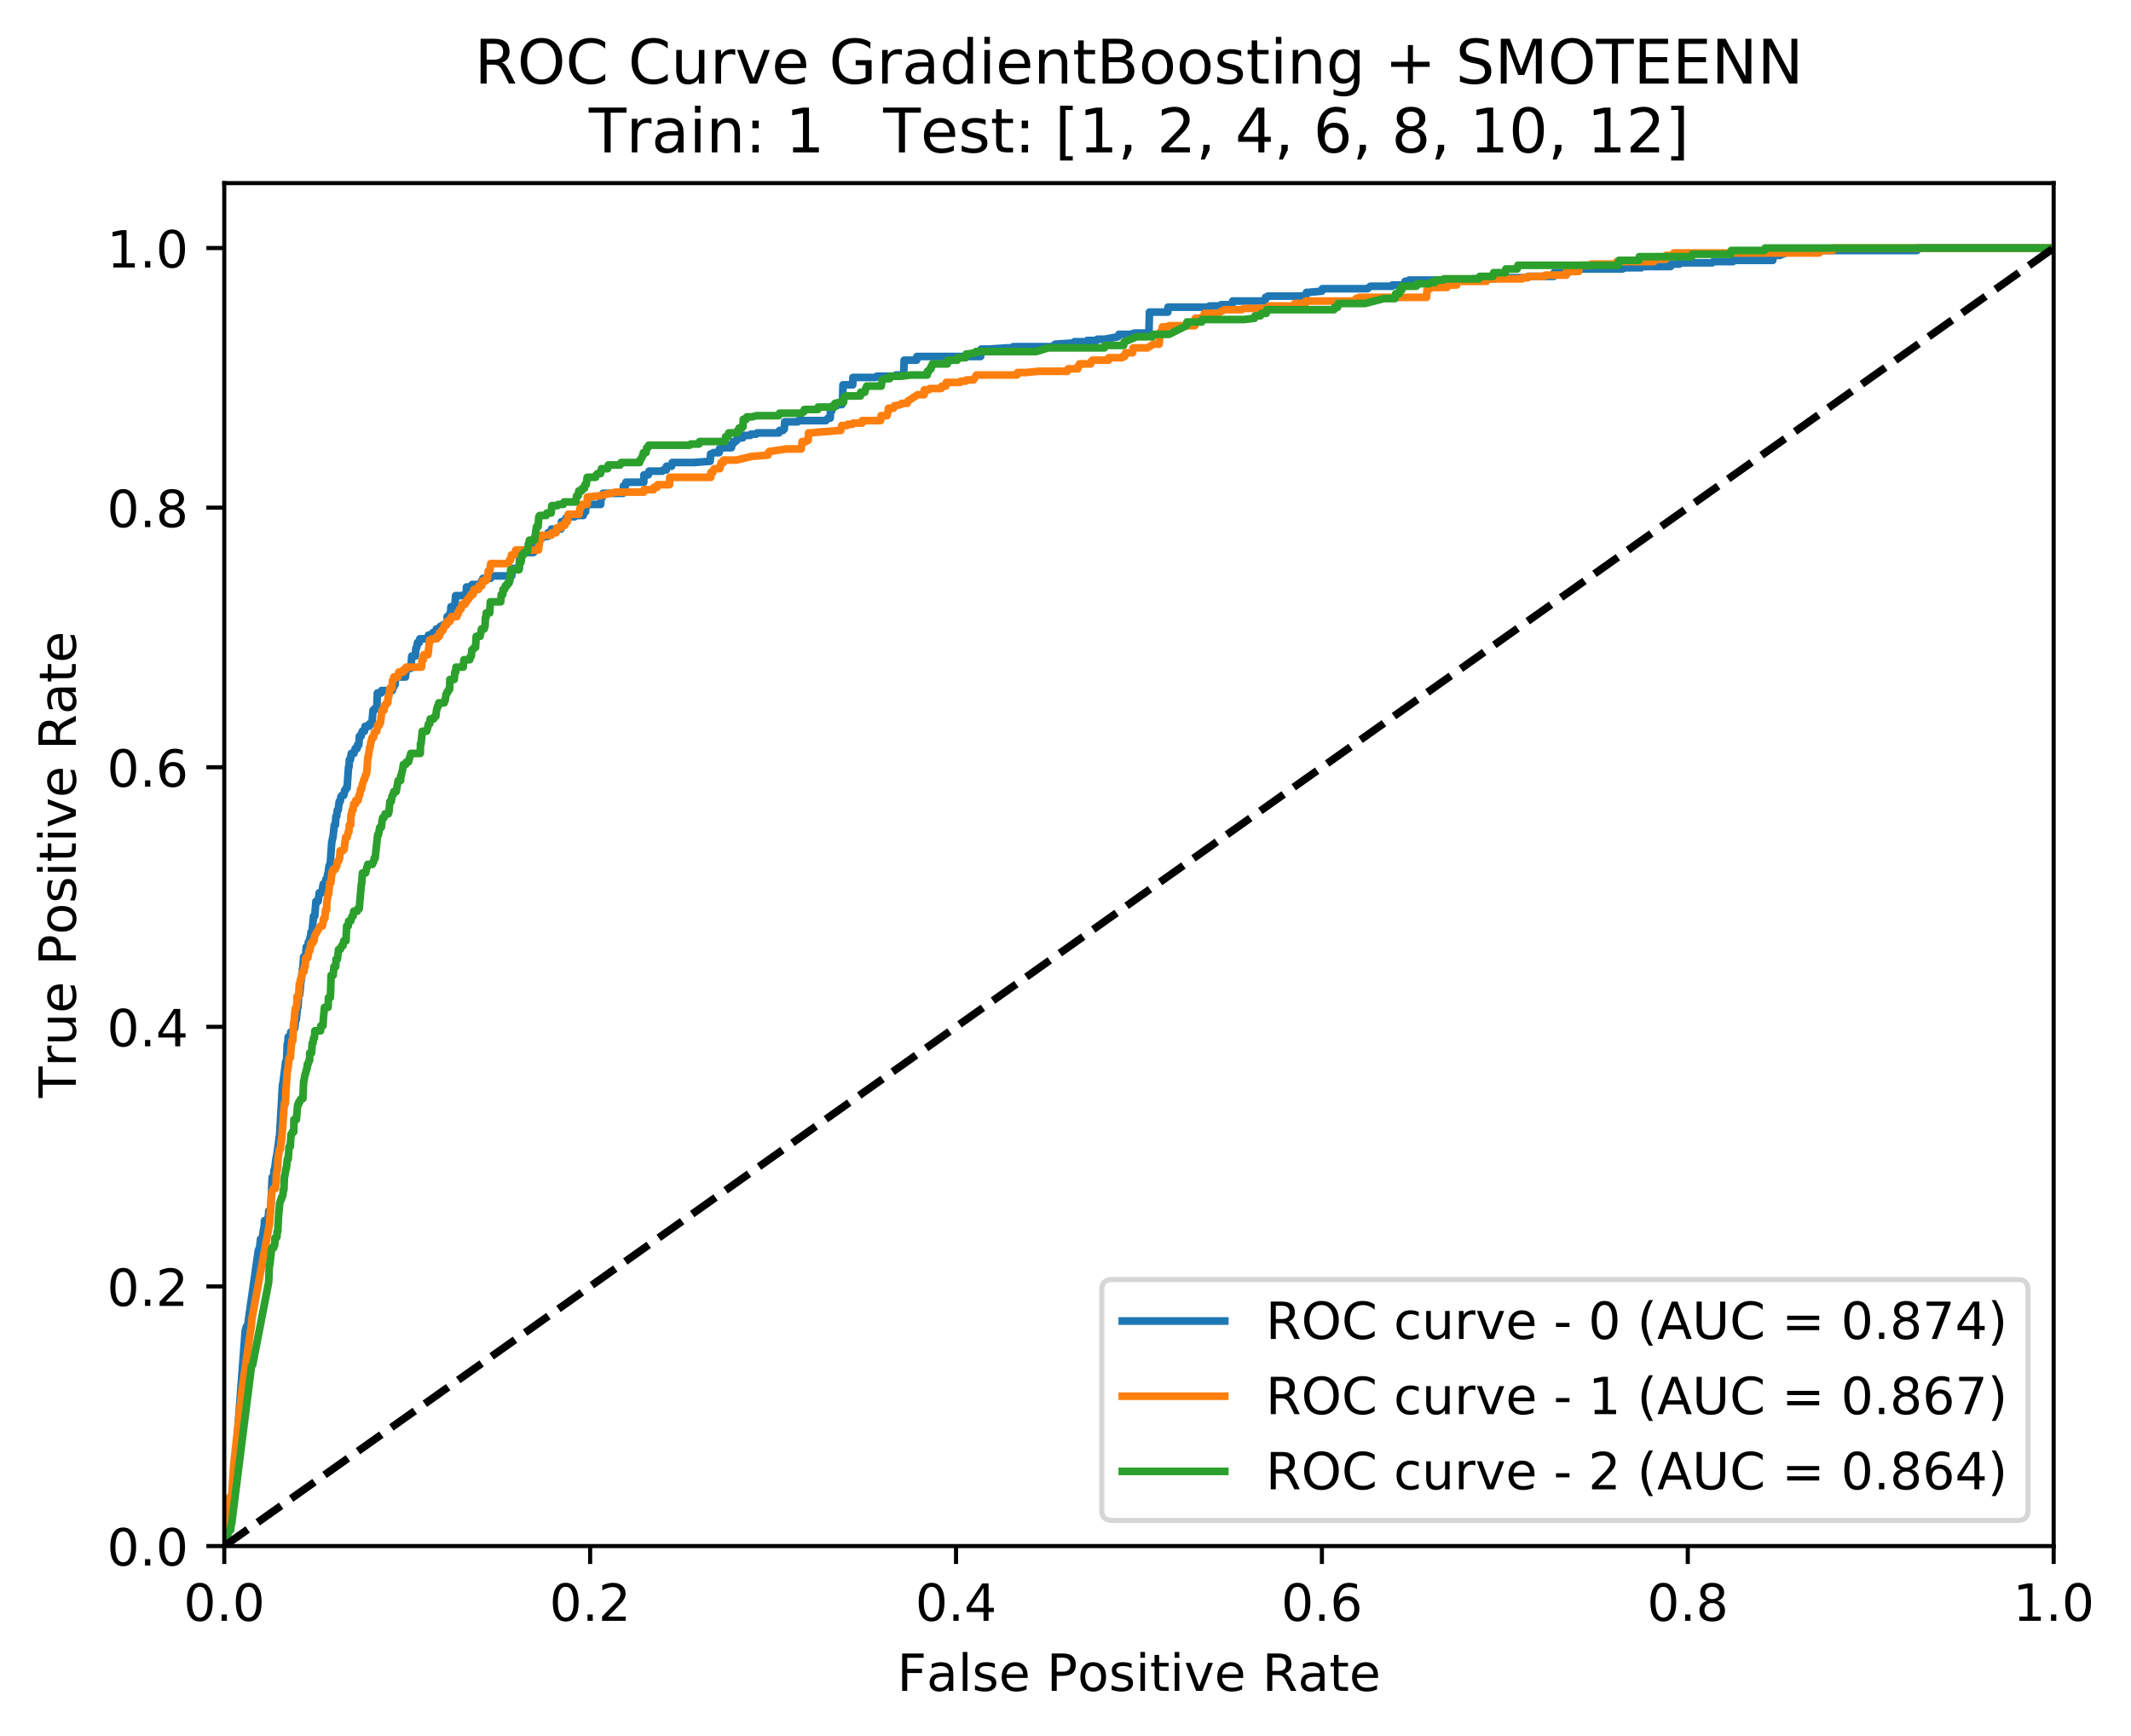 <?xml version="1.0" encoding="utf-8" standalone="no"?>
<!DOCTYPE svg PUBLIC "-//W3C//DTD SVG 1.1//EN"
  "http://www.w3.org/Graphics/SVG/1.1/DTD/svg11.dtd">
<!-- Created with matplotlib (http://matplotlib.org/) -->
<svg height="339pt" version="1.1" viewBox="0 0 416 339" width="416pt" xmlns="http://www.w3.org/2000/svg" xmlns:xlink="http://www.w3.org/1999/xlink">
 <defs>
  <style type="text/css">
*{stroke-linecap:butt;stroke-linejoin:round;}
  </style>
 </defs>
 <g id="figure_1">
  <g id="patch_1">
   <path d="M 0 339.424 
L 416.053 339.424 
L 416.053 0 
L 0 0 
z
" style="fill:#ffffff;"/>
  </g>
  <g id="axes_1">
   <g id="patch_2">
    <path d="M 43.781 301.868 
L 400.901 301.868 
L 400.901 35.755 
L 43.781 35.755 
z
" style="fill:#ffffff;"/>
   </g>
   <g id="matplotlib.axis_1">
    <g id="xtick_1">
     <g id="line2d_1">
      <defs>
       <path d="M 0 0 
L 0 3.5 
" id="m7648f396db" style="stroke:#000000;stroke-width:0.8;"/>
      </defs>
      <g>
       <use style="stroke:#000000;stroke-width:0.8;" x="43.781" xlink:href="#m7648f396db" y="301.868"/>
      </g>
     </g>
     <g id="text_1">
      <!-- 0.0 -->
      <defs>
       <path d="M 31.781 66.406 
Q 24.172 66.406 20.328 58.906 
Q 16.5 51.422 16.5 36.375 
Q 16.5 21.391 20.328 13.891 
Q 24.172 6.391 31.781 6.391 
Q 39.453 6.391 43.281 13.891 
Q 47.125 21.391 47.125 36.375 
Q 47.125 51.422 43.281 58.906 
Q 39.453 66.406 31.781 66.406 
M 31.781 74.219 
Q 44.047 74.219 50.516 64.516 
Q 56.984 54.828 56.984 36.375 
Q 56.984 17.969 50.516 8.266 
Q 44.047 -1.422 31.781 -1.422 
Q 19.531 -1.422 13.062 8.266 
Q 6.594 17.969 6.594 36.375 
Q 6.594 54.828 13.062 64.516 
Q 19.531 74.219 31.781 74.219 
" id="DejaVuSans-30"/>
       <path d="M 10.688 12.406 
L 21 12.406 
L 21 0 
L 10.688 0 
z
" id="DejaVuSans-2e"/>
      </defs>
      <g transform="translate(35.83 316.466)scale(0.1 -0.1)">
       <use xlink:href="#DejaVuSans-30"/>
       <use x="63.623" xlink:href="#DejaVuSans-2e"/>
       <use x="95.41" xlink:href="#DejaVuSans-30"/>
      </g>
     </g>
    </g>
    <g id="xtick_2">
     <g id="line2d_2">
      <g>
       <use style="stroke:#000000;stroke-width:0.8;" x="115.205" xlink:href="#m7648f396db" y="301.868"/>
      </g>
     </g>
     <g id="text_2">
      <!-- 0.2 -->
      <defs>
       <path d="M 19.188 8.297 
L 53.609 8.297 
L 53.609 0 
L 7.328 0 
L 7.328 8.297 
Q 12.938 14.109 22.625 23.891 
Q 32.328 33.688 34.812 36.531 
Q 39.547 41.844 41.422 45.531 
Q 43.312 49.219 43.312 52.781 
Q 43.312 58.594 39.234 62.25 
Q 35.156 65.922 28.609 65.922 
Q 23.969 65.922 18.812 64.312 
Q 13.672 62.703 7.812 59.422 
L 7.812 69.391 
Q 13.766 71.781 18.938 73 
Q 24.125 74.219 28.422 74.219 
Q 39.75 74.219 46.484 68.547 
Q 53.219 62.891 53.219 53.422 
Q 53.219 48.922 51.531 44.891 
Q 49.859 40.875 45.406 35.406 
Q 44.188 33.984 37.641 27.219 
Q 31.109 20.453 19.188 8.297 
" id="DejaVuSans-32"/>
      </defs>
      <g transform="translate(107.254 316.466)scale(0.1 -0.1)">
       <use xlink:href="#DejaVuSans-30"/>
       <use x="63.623" xlink:href="#DejaVuSans-2e"/>
       <use x="95.41" xlink:href="#DejaVuSans-32"/>
      </g>
     </g>
    </g>
    <g id="xtick_3">
     <g id="line2d_3">
      <g>
       <use style="stroke:#000000;stroke-width:0.8;" x="186.629" xlink:href="#m7648f396db" y="301.868"/>
      </g>
     </g>
     <g id="text_3">
      <!-- 0.4 -->
      <defs>
       <path d="M 37.797 64.312 
L 12.891 25.391 
L 37.797 25.391 
z
M 35.203 72.906 
L 47.609 72.906 
L 47.609 25.391 
L 58.016 25.391 
L 58.016 17.188 
L 47.609 17.188 
L 47.609 0 
L 37.797 0 
L 37.797 17.188 
L 4.891 17.188 
L 4.891 26.703 
z
" id="DejaVuSans-34"/>
      </defs>
      <g transform="translate(178.678 316.466)scale(0.1 -0.1)">
       <use xlink:href="#DejaVuSans-30"/>
       <use x="63.623" xlink:href="#DejaVuSans-2e"/>
       <use x="95.41" xlink:href="#DejaVuSans-34"/>
      </g>
     </g>
    </g>
    <g id="xtick_4">
     <g id="line2d_4">
      <g>
       <use style="stroke:#000000;stroke-width:0.8;" x="258.053" xlink:href="#m7648f396db" y="301.868"/>
      </g>
     </g>
     <g id="text_4">
      <!-- 0.6 -->
      <defs>
       <path d="M 33.016 40.375 
Q 26.375 40.375 22.484 35.828 
Q 18.609 31.297 18.609 23.391 
Q 18.609 15.531 22.484 10.953 
Q 26.375 6.391 33.016 6.391 
Q 39.656 6.391 43.531 10.953 
Q 47.406 15.531 47.406 23.391 
Q 47.406 31.297 43.531 35.828 
Q 39.656 40.375 33.016 40.375 
M 52.594 71.297 
L 52.594 62.312 
Q 48.875 64.062 45.094 64.984 
Q 41.312 65.922 37.594 65.922 
Q 27.828 65.922 22.672 59.328 
Q 17.531 52.734 16.797 39.406 
Q 19.672 43.656 24.016 45.922 
Q 28.375 48.188 33.594 48.188 
Q 44.578 48.188 50.953 41.516 
Q 57.328 34.859 57.328 23.391 
Q 57.328 12.156 50.688 5.359 
Q 44.047 -1.422 33.016 -1.422 
Q 20.359 -1.422 13.672 8.266 
Q 6.984 17.969 6.984 36.375 
Q 6.984 53.656 15.188 63.938 
Q 23.391 74.219 37.203 74.219 
Q 40.922 74.219 44.703 73.484 
Q 48.484 72.75 52.594 71.297 
" id="DejaVuSans-36"/>
      </defs>
      <g transform="translate(250.102 316.466)scale(0.1 -0.1)">
       <use xlink:href="#DejaVuSans-30"/>
       <use x="63.623" xlink:href="#DejaVuSans-2e"/>
       <use x="95.41" xlink:href="#DejaVuSans-36"/>
      </g>
     </g>
    </g>
    <g id="xtick_5">
     <g id="line2d_5">
      <g>
       <use style="stroke:#000000;stroke-width:0.8;" x="329.477" xlink:href="#m7648f396db" y="301.868"/>
      </g>
     </g>
     <g id="text_5">
      <!-- 0.8 -->
      <defs>
       <path d="M 31.781 34.625 
Q 24.75 34.625 20.719 30.859 
Q 16.703 27.094 16.703 20.516 
Q 16.703 13.922 20.719 10.156 
Q 24.75 6.391 31.781 6.391 
Q 38.812 6.391 42.859 10.172 
Q 46.922 13.969 46.922 20.516 
Q 46.922 27.094 42.891 30.859 
Q 38.875 34.625 31.781 34.625 
M 21.922 38.812 
Q 15.578 40.375 12.031 44.719 
Q 8.5 49.078 8.5 55.328 
Q 8.5 64.062 14.719 69.141 
Q 20.953 74.219 31.781 74.219 
Q 42.672 74.219 48.875 69.141 
Q 55.078 64.062 55.078 55.328 
Q 55.078 49.078 51.531 44.719 
Q 48 40.375 41.703 38.812 
Q 48.828 37.156 52.797 32.312 
Q 56.781 27.484 56.781 20.516 
Q 56.781 9.906 50.312 4.234 
Q 43.844 -1.422 31.781 -1.422 
Q 19.734 -1.422 13.25 4.234 
Q 6.781 9.906 6.781 20.516 
Q 6.781 27.484 10.781 32.312 
Q 14.797 37.156 21.922 38.812 
M 18.312 54.391 
Q 18.312 48.734 21.844 45.562 
Q 25.391 42.391 31.781 42.391 
Q 38.141 42.391 41.719 45.562 
Q 45.312 48.734 45.312 54.391 
Q 45.312 60.062 41.719 63.234 
Q 38.141 66.406 31.781 66.406 
Q 25.391 66.406 21.844 63.234 
Q 18.312 60.062 18.312 54.391 
" id="DejaVuSans-38"/>
      </defs>
      <g transform="translate(321.526 316.466)scale(0.1 -0.1)">
       <use xlink:href="#DejaVuSans-30"/>
       <use x="63.623" xlink:href="#DejaVuSans-2e"/>
       <use x="95.41" xlink:href="#DejaVuSans-38"/>
      </g>
     </g>
    </g>
    <g id="xtick_6">
     <g id="line2d_6">
      <g>
       <use style="stroke:#000000;stroke-width:0.8;" x="400.901" xlink:href="#m7648f396db" y="301.868"/>
      </g>
     </g>
     <g id="text_6">
      <!-- 1.0 -->
      <defs>
       <path d="M 12.406 8.297 
L 28.516 8.297 
L 28.516 63.922 
L 10.984 60.406 
L 10.984 69.391 
L 28.422 72.906 
L 38.281 72.906 
L 38.281 8.297 
L 54.391 8.297 
L 54.391 0 
L 12.406 0 
z
" id="DejaVuSans-31"/>
      </defs>
      <g transform="translate(392.95 316.466)scale(0.1 -0.1)">
       <use xlink:href="#DejaVuSans-31"/>
       <use x="63.623" xlink:href="#DejaVuSans-2e"/>
       <use x="95.41" xlink:href="#DejaVuSans-30"/>
      </g>
     </g>
    </g>
    <g id="text_7">
     <!-- False Positive Rate -->
     <defs>
      <path d="M 9.812 72.906 
L 51.703 72.906 
L 51.703 64.594 
L 19.672 64.594 
L 19.672 43.109 
L 48.578 43.109 
L 48.578 34.812 
L 19.672 34.812 
L 19.672 0 
L 9.812 0 
z
" id="DejaVuSans-46"/>
      <path d="M 34.281 27.484 
Q 23.391 27.484 19.188 25 
Q 14.984 22.516 14.984 16.5 
Q 14.984 11.719 18.141 8.906 
Q 21.297 6.109 26.703 6.109 
Q 34.188 6.109 38.703 11.406 
Q 43.219 16.703 43.219 25.484 
L 43.219 27.484 
z
M 52.203 31.203 
L 52.203 0 
L 43.219 0 
L 43.219 8.297 
Q 40.141 3.328 35.547 0.953 
Q 30.953 -1.422 24.312 -1.422 
Q 15.922 -1.422 10.953 3.297 
Q 6 8.016 6 15.922 
Q 6 25.141 12.172 29.828 
Q 18.359 34.516 30.609 34.516 
L 43.219 34.516 
L 43.219 35.406 
Q 43.219 41.609 39.141 45 
Q 35.062 48.391 27.688 48.391 
Q 23 48.391 18.547 47.266 
Q 14.109 46.141 10.016 43.891 
L 10.016 52.203 
Q 14.938 54.109 19.578 55.047 
Q 24.219 56 28.609 56 
Q 40.484 56 46.344 49.844 
Q 52.203 43.703 52.203 31.203 
" id="DejaVuSans-61"/>
      <path d="M 9.422 75.984 
L 18.406 75.984 
L 18.406 0 
L 9.422 0 
z
" id="DejaVuSans-6c"/>
      <path d="M 44.281 53.078 
L 44.281 44.578 
Q 40.484 46.531 36.375 47.5 
Q 32.281 48.484 27.875 48.484 
Q 21.188 48.484 17.844 46.438 
Q 14.5 44.391 14.5 40.281 
Q 14.5 37.156 16.891 35.375 
Q 19.281 33.594 26.516 31.984 
L 29.594 31.297 
Q 39.156 29.25 43.188 25.516 
Q 47.219 21.781 47.219 15.094 
Q 47.219 7.469 41.188 3.016 
Q 35.156 -1.422 24.609 -1.422 
Q 20.219 -1.422 15.453 -0.562 
Q 10.688 0.297 5.422 2 
L 5.422 11.281 
Q 10.406 8.688 15.234 7.391 
Q 20.062 6.109 24.812 6.109 
Q 31.156 6.109 34.562 8.281 
Q 37.984 10.453 37.984 14.406 
Q 37.984 18.062 35.516 20.016 
Q 33.062 21.969 24.703 23.781 
L 21.578 24.516 
Q 13.234 26.266 9.516 29.906 
Q 5.812 33.547 5.812 39.891 
Q 5.812 47.609 11.281 51.797 
Q 16.75 56 26.812 56 
Q 31.781 56 36.172 55.266 
Q 40.578 54.547 44.281 53.078 
" id="DejaVuSans-73"/>
      <path d="M 56.203 29.594 
L 56.203 25.203 
L 14.891 25.203 
Q 15.484 15.922 20.484 11.062 
Q 25.484 6.203 34.422 6.203 
Q 39.594 6.203 44.453 7.469 
Q 49.312 8.734 54.109 11.281 
L 54.109 2.781 
Q 49.266 0.734 44.188 -0.344 
Q 39.109 -1.422 33.891 -1.422 
Q 20.797 -1.422 13.156 6.188 
Q 5.516 13.812 5.516 26.812 
Q 5.516 40.234 12.766 48.109 
Q 20.016 56 32.328 56 
Q 43.359 56 49.781 48.891 
Q 56.203 41.797 56.203 29.594 
M 47.219 32.234 
Q 47.125 39.594 43.094 43.984 
Q 39.062 48.391 32.422 48.391 
Q 24.906 48.391 20.391 44.141 
Q 15.875 39.891 15.188 32.172 
z
" id="DejaVuSans-65"/>
      <path id="DejaVuSans-20"/>
      <path d="M 19.672 64.797 
L 19.672 37.406 
L 32.078 37.406 
Q 38.969 37.406 42.719 40.969 
Q 46.484 44.531 46.484 51.125 
Q 46.484 57.672 42.719 61.234 
Q 38.969 64.797 32.078 64.797 
z
M 9.812 72.906 
L 32.078 72.906 
Q 44.344 72.906 50.609 67.359 
Q 56.891 61.812 56.891 51.125 
Q 56.891 40.328 50.609 34.812 
Q 44.344 29.297 32.078 29.297 
L 19.672 29.297 
L 19.672 0 
L 9.812 0 
z
" id="DejaVuSans-50"/>
      <path d="M 30.609 48.391 
Q 23.391 48.391 19.188 42.75 
Q 14.984 37.109 14.984 27.297 
Q 14.984 17.484 19.156 11.844 
Q 23.344 6.203 30.609 6.203 
Q 37.797 6.203 41.984 11.859 
Q 46.188 17.531 46.188 27.297 
Q 46.188 37.016 41.984 42.703 
Q 37.797 48.391 30.609 48.391 
M 30.609 56 
Q 42.328 56 49.016 48.375 
Q 55.719 40.766 55.719 27.297 
Q 55.719 13.875 49.016 6.219 
Q 42.328 -1.422 30.609 -1.422 
Q 18.844 -1.422 12.172 6.219 
Q 5.516 13.875 5.516 27.297 
Q 5.516 40.766 12.172 48.375 
Q 18.844 56 30.609 56 
" id="DejaVuSans-6f"/>
      <path d="M 9.422 54.688 
L 18.406 54.688 
L 18.406 0 
L 9.422 0 
z
M 9.422 75.984 
L 18.406 75.984 
L 18.406 64.594 
L 9.422 64.594 
z
" id="DejaVuSans-69"/>
      <path d="M 18.312 70.219 
L 18.312 54.688 
L 36.812 54.688 
L 36.812 47.703 
L 18.312 47.703 
L 18.312 18.016 
Q 18.312 11.328 20.141 9.422 
Q 21.969 7.516 27.594 7.516 
L 36.812 7.516 
L 36.812 0 
L 27.594 0 
Q 17.188 0 13.234 3.875 
Q 9.281 7.766 9.281 18.016 
L 9.281 47.703 
L 2.688 47.703 
L 2.688 54.688 
L 9.281 54.688 
L 9.281 70.219 
z
" id="DejaVuSans-74"/>
      <path d="M 2.984 54.688 
L 12.5 54.688 
L 29.594 8.797 
L 46.688 54.688 
L 56.203 54.688 
L 35.688 0 
L 23.484 0 
z
" id="DejaVuSans-76"/>
      <path d="M 44.391 34.188 
Q 47.562 33.109 50.562 29.594 
Q 53.562 26.078 56.594 19.922 
L 66.609 0 
L 56 0 
L 46.688 18.703 
Q 43.062 26.031 39.672 28.422 
Q 36.281 30.812 30.422 30.812 
L 19.672 30.812 
L 19.672 0 
L 9.812 0 
L 9.812 72.906 
L 32.078 72.906 
Q 44.578 72.906 50.734 67.672 
Q 56.891 62.453 56.891 51.906 
Q 56.891 45.016 53.688 40.469 
Q 50.484 35.938 44.391 34.188 
M 19.672 64.797 
L 19.672 38.922 
L 32.078 38.922 
Q 39.203 38.922 42.844 42.219 
Q 46.484 45.516 46.484 51.906 
Q 46.484 58.297 42.844 61.547 
Q 39.203 64.797 32.078 64.797 
z
" id="DejaVuSans-52"/>
     </defs>
     <g transform="translate(175.136 330.144)scale(0.1 -0.1)">
      <use xlink:href="#DejaVuSans-46"/>
      <use x="57.379" xlink:href="#DejaVuSans-61"/>
      <use x="118.658" xlink:href="#DejaVuSans-6c"/>
      <use x="146.441" xlink:href="#DejaVuSans-73"/>
      <use x="198.541" xlink:href="#DejaVuSans-65"/>
      <use x="260.064" xlink:href="#DejaVuSans-20"/>
      <use x="291.852" xlink:href="#DejaVuSans-50"/>
      <use x="352.107" xlink:href="#DejaVuSans-6f"/>
      <use x="413.289" xlink:href="#DejaVuSans-73"/>
      <use x="465.389" xlink:href="#DejaVuSans-69"/>
      <use x="493.172" xlink:href="#DejaVuSans-74"/>
      <use x="532.381" xlink:href="#DejaVuSans-69"/>
      <use x="560.164" xlink:href="#DejaVuSans-76"/>
      <use x="619.344" xlink:href="#DejaVuSans-65"/>
      <use x="680.867" xlink:href="#DejaVuSans-20"/>
      <use x="712.654" xlink:href="#DejaVuSans-52"/>
      <use x="782.105" xlink:href="#DejaVuSans-61"/>
      <use x="843.385" xlink:href="#DejaVuSans-74"/>
      <use x="882.594" xlink:href="#DejaVuSans-65"/>
     </g>
    </g>
   </g>
   <g id="matplotlib.axis_2">
    <g id="ytick_1">
     <g id="line2d_7">
      <defs>
       <path d="M 0 0 
L -3.5 0 
" id="m9b53f52b40" style="stroke:#000000;stroke-width:0.8;"/>
      </defs>
      <g>
       <use style="stroke:#000000;stroke-width:0.8;" x="43.781" xlink:href="#m9b53f52b40" y="301.868"/>
      </g>
     </g>
     <g id="text_8">
      <!-- 0.0 -->
      <g transform="translate(20.878 305.667)scale(0.1 -0.1)">
       <use xlink:href="#DejaVuSans-30"/>
       <use x="63.623" xlink:href="#DejaVuSans-2e"/>
       <use x="95.41" xlink:href="#DejaVuSans-30"/>
      </g>
     </g>
    </g>
    <g id="ytick_2">
     <g id="line2d_8">
      <g>
       <use style="stroke:#000000;stroke-width:0.8;" x="43.781" xlink:href="#m9b53f52b40" y="251.179"/>
      </g>
     </g>
     <g id="text_9">
      <!-- 0.2 -->
      <g transform="translate(20.878 254.979)scale(0.1 -0.1)">
       <use xlink:href="#DejaVuSans-30"/>
       <use x="63.623" xlink:href="#DejaVuSans-2e"/>
       <use x="95.41" xlink:href="#DejaVuSans-32"/>
      </g>
     </g>
    </g>
    <g id="ytick_3">
     <g id="line2d_9">
      <g>
       <use style="stroke:#000000;stroke-width:0.8;" x="43.781" xlink:href="#m9b53f52b40" y="200.492"/>
      </g>
     </g>
     <g id="text_10">
      <!-- 0.4 -->
      <g transform="translate(20.878 204.291)scale(0.1 -0.1)">
       <use xlink:href="#DejaVuSans-30"/>
       <use x="63.623" xlink:href="#DejaVuSans-2e"/>
       <use x="95.41" xlink:href="#DejaVuSans-34"/>
      </g>
     </g>
    </g>
    <g id="ytick_4">
     <g id="line2d_10">
      <g>
       <use style="stroke:#000000;stroke-width:0.8;" x="43.781" xlink:href="#m9b53f52b40" y="149.804"/>
      </g>
     </g>
     <g id="text_11">
      <!-- 0.6 -->
      <g transform="translate(20.878 153.603)scale(0.1 -0.1)">
       <use xlink:href="#DejaVuSans-30"/>
       <use x="63.623" xlink:href="#DejaVuSans-2e"/>
       <use x="95.41" xlink:href="#DejaVuSans-36"/>
      </g>
     </g>
    </g>
    <g id="ytick_5">
     <g id="line2d_11">
      <g>
       <use style="stroke:#000000;stroke-width:0.8;" x="43.781" xlink:href="#m9b53f52b40" y="99.115"/>
      </g>
     </g>
     <g id="text_12">
      <!-- 0.8 -->
      <g transform="translate(20.878 102.915)scale(0.1 -0.1)">
       <use xlink:href="#DejaVuSans-30"/>
       <use x="63.623" xlink:href="#DejaVuSans-2e"/>
       <use x="95.41" xlink:href="#DejaVuSans-38"/>
      </g>
     </g>
    </g>
    <g id="ytick_6">
     <g id="line2d_12">
      <g>
       <use style="stroke:#000000;stroke-width:0.8;" x="43.781" xlink:href="#m9b53f52b40" y="48.428"/>
      </g>
     </g>
     <g id="text_13">
      <!-- 1.0 -->
      <g transform="translate(20.878 52.227)scale(0.1 -0.1)">
       <use xlink:href="#DejaVuSans-31"/>
       <use x="63.623" xlink:href="#DejaVuSans-2e"/>
       <use x="95.41" xlink:href="#DejaVuSans-30"/>
      </g>
     </g>
    </g>
    <g id="text_14">
     <!-- True Positive Rate -->
     <defs>
      <path d="M -0.297 72.906 
L 61.375 72.906 
L 61.375 64.594 
L 35.5 64.594 
L 35.5 0 
L 25.594 0 
L 25.594 64.594 
L -0.297 64.594 
z
" id="DejaVuSans-54"/>
      <path d="M 41.109 46.297 
Q 39.594 47.172 37.812 47.578 
Q 36.031 48 33.891 48 
Q 26.266 48 22.188 43.047 
Q 18.109 38.094 18.109 28.812 
L 18.109 0 
L 9.078 0 
L 9.078 54.688 
L 18.109 54.688 
L 18.109 46.188 
Q 20.953 51.172 25.484 53.578 
Q 30.031 56 36.531 56 
Q 37.453 56 38.578 55.875 
Q 39.703 55.766 41.062 55.516 
z
" id="DejaVuSans-72"/>
      <path d="M 8.5 21.578 
L 8.5 54.688 
L 17.484 54.688 
L 17.484 21.922 
Q 17.484 14.156 20.5 10.266 
Q 23.531 6.391 29.594 6.391 
Q 36.859 6.391 41.078 11.031 
Q 45.312 15.672 45.312 23.688 
L 45.312 54.688 
L 54.297 54.688 
L 54.297 0 
L 45.312 0 
L 45.312 8.406 
Q 42.047 3.422 37.719 1 
Q 33.406 -1.422 27.688 -1.422 
Q 18.266 -1.422 13.375 4.438 
Q 8.5 10.297 8.5 21.578 
M 31.109 56 
z
" id="DejaVuSans-75"/>
     </defs>
     <g transform="translate(14.798 214.358)rotate(-90)scale(0.1 -0.1)">
      <use xlink:href="#DejaVuSans-54"/>
      <use x="60.865" xlink:href="#DejaVuSans-72"/>
      <use x="101.979" xlink:href="#DejaVuSans-75"/>
      <use x="165.357" xlink:href="#DejaVuSans-65"/>
      <use x="226.881" xlink:href="#DejaVuSans-20"/>
      <use x="258.668" xlink:href="#DejaVuSans-50"/>
      <use x="318.924" xlink:href="#DejaVuSans-6f"/>
      <use x="380.105" xlink:href="#DejaVuSans-73"/>
      <use x="432.205" xlink:href="#DejaVuSans-69"/>
      <use x="459.988" xlink:href="#DejaVuSans-74"/>
      <use x="499.197" xlink:href="#DejaVuSans-69"/>
      <use x="526.98" xlink:href="#DejaVuSans-76"/>
      <use x="586.16" xlink:href="#DejaVuSans-65"/>
      <use x="647.684" xlink:href="#DejaVuSans-20"/>
      <use x="679.471" xlink:href="#DejaVuSans-52"/>
      <use x="748.922" xlink:href="#DejaVuSans-61"/>
      <use x="810.201" xlink:href="#DejaVuSans-74"/>
      <use x="849.41" xlink:href="#DejaVuSans-65"/>
     </g>
    </g>
   </g>
   <g id="line2d_13">
    <path clip-path="url(#p6c9585bc43)" d="M 43.781 301.868 
L 43.82 301.868 
L 44.33 298.257 
L 44.677 298.257 
L 44.747 297.776 
L 45.144 294.888 
L 45.221 294.888 
L 45.53 291.037 
L 47.878 259.748 
L 47.994 259.748 
L 48.079 259.026 
L 48.31 259.026 
L 50.434 244.103 
L 50.677 243.622 
L 50.863 241.937 
L 51.191 241.937 
L 51.484 239.771 
L 51.562 239.771 
L 51.635 238.327 
L 52.118 238.327 
L 52.245 237.846 
L 52.361 237.846 
L 52.473 236.402 
L 52.82 236.402 
L 52.932 234.235 
L 53.133 229.903 
L 53.384 229.903 
L 53.496 228.459 
L 53.592 228.459 
L 53.901 226.052 
L 53.959 226.052 
L 54.303 223.645 
L 54.322 223.645 
L 54.508 221.96 
L 54.566 221.96 
L 54.994 214.499 
L 55.133 211.852 
L 55.191 211.852 
L 55.774 207.279 
L 55.929 207.279 
L 56.068 203.909 
L 56.164 203.909 
L 56.276 202.465 
L 56.681 202.465 
L 56.763 201.502 
L 57.149 201.502 
L 57.291 200.78 
L 57.523 200.78 
L 57.709 199.096 
L 57.844 199.096 
L 58.056 196.689 
L 58.172 196.689 
L 58.288 194.282 
L 58.481 194.282 
L 58.763 191.394 
L 58.821 191.394 
L 59.044 189.227 
L 59.122 189.227 
L 59.276 186.821 
L 59.643 186.821 
L 59.786 184.895 
L 60.114 184.895 
L 60.195 183.932 
L 60.388 183.932 
L 60.546 182.97 
L 60.643 182.97 
L 60.705 182.007 
L 60.898 182.007 
L 61.203 178.878 
L 61.435 178.878 
L 61.678 175.99 
L 62.103 175.99 
L 62.326 174.305 
L 62.828 174.305 
L 63.091 172.62 
L 63.458 172.62 
L 63.616 171.658 
L 63.848 171.658 
L 63.948 170.695 
L 64.025 170.695 
L 64.249 169.01 
L 64.442 169.01 
L 64.558 167.325 
L 64.763 164.437 
L 64.782 164.437 
L 64.96 163.474 
L 64.998 163.474 
L 65.261 161.067 
L 65.473 161.067 
L 65.578 159.383 
L 65.732 159.383 
L 65.848 158.179 
L 66.022 158.179 
L 66.215 156.495 
L 66.408 156.495 
L 66.566 155.532 
L 66.663 155.532 
L 66.755 155.291 
L 67.122 155.291 
L 67.28 154.328 
L 67.435 154.328 
L 67.562 153.847 
L 67.755 153.847 
L 68.037 149.755 
L 68.134 149.755 
L 68.207 148.311 
L 68.419 148.311 
L 68.574 147.108 
L 69.095 147.108 
L 69.165 146.626 
L 69.261 146.626 
L 69.35 146.145 
L 69.717 146.145 
L 69.802 145.423 
L 70.053 145.423 
L 70.161 143.738 
L 70.489 143.738 
L 70.52 143.257 
L 70.636 143.257 
L 70.725 142.776 
L 71.149 142.776 
L 71.269 141.813 
L 72.06 141.813 
L 72.111 141.331 
L 72.593 141.331 
L 72.821 138.684 
L 72.976 138.684 
L 73.03 138.443 
L 73.427 138.443 
L 73.559 138.203 
L 73.667 135.314 
L 74.4 135.314 
L 74.489 134.833 
L 76.586 134.833 
L 76.729 134.111 
L 76.883 134.111 
L 77.011 133.63 
L 77.146 133.63 
L 77.169 132.185 
L 79.138 132.185 
L 79.343 130.501 
L 80.211 130.501 
L 80.385 128.094 
L 81.08 128.094 
L 81.173 126.65 
L 81.269 126.65 
L 81.339 126.168 
L 81.416 126.168 
L 81.501 125.446 
L 81.849 125.446 
L 81.953 124.724 
L 83.602 124.724 
L 83.648 124.002 
L 84.459 124.002 
L 84.49 123.521 
L 85.069 123.521 
L 85.173 122.799 
L 85.829 122.799 
L 85.938 122.317 
L 86.324 122.317 
L 86.378 122.077 
L 86.648 122.077 
L 86.818 121.836 
L 87.262 121.836 
L 87.297 120.392 
L 87.683 120.392 
L 87.752 119.911 
L 87.926 119.911 
L 88.038 118.466 
L 88.772 118.466 
L 88.949 116.3 
L 90.61 116.3 
L 90.644 116.06 
L 91.03 116.06 
L 91.065 114.616 
L 92.127 114.616 
L 92.158 114.134 
L 93.953 114.134 
L 94 113.412 
L 94.154 113.412 
L 94.282 112.931 
L 95.741 112.931 
L 95.772 112.449 
L 99.903 112.449 
L 99.938 111.005 
L 101.367 111.005 
L 101.494 108.117 
L 102.324 108.117 
L 102.417 107.876 
L 104.174 107.876 
L 104.34 104.988 
L 105.962 104.988 
L 106.131 104.748 
L 106.884 104.748 
L 106.969 104.025 
L 107.568 104.025 
L 107.653 103.303 
L 109.506 103.303 
L 109.618 101.859 
L 110.371 101.859 
L 110.479 101.137 
L 110.885 101.137 
L 111.016 100.897 
L 112.186 100.897 
L 112.375 100.656 
L 113.862 100.656 
L 113.908 99.934 
L 114.294 99.934 
L 114.425 98.49 
L 117.263 98.49 
L 117.356 97.046 
L 117.607 97.046 
L 117.711 96.324 
L 121.611 96.324 
L 121.704 94.879 
L 122.09 94.879 
L 122.194 94.157 
L 125.673 94.157 
L 125.708 92.713 
L 126.557 92.713 
L 126.7 91.991 
L 129.326 91.991 
L 129.476 91.751 
L 130.075 91.751 
L 130.121 91.029 
L 131.106 91.029 
L 131.229 90.306 
L 135.476 90.306 
L 138.619 90.066 
L 138.731 88.622 
L 138.982 88.622 
L 139.268 88.381 
L 140.388 88.381 
L 140.434 87.659 
L 140.762 87.659 
L 140.874 87.418 
L 142.786 87.418 
L 142.832 86.696 
L 143.102 86.696 
L 143.172 86.215 
L 143.577 86.215 
L 143.805 85.974 
L 143.863 85.974 
L 143.971 85.493 
L 144.994 85.493 
L 145.071 85.011 
L 146.481 85.011 
L 146.597 84.771 
L 147.639 84.771 
L 147.79 84.53 
L 152.037 84.53 
L 152.164 84.049 
L 152.84 84.049 
L 152.971 83.808 
L 153.087 83.808 
L 153.199 82.364 
L 155.709 82.364 
L 155.86 82.123 
L 161.227 82.123 
L 161.644 81.642 
L 162.068 81.642 
L 162.122 80.198 
L 162.393 80.198 
L 162.551 79.235 
L 163.346 79.235 
L 163.501 78.994 
L 164.35 78.994 
L 164.482 78.754 
L 164.559 75.143 
L 166.47 75.143 
L 166.505 73.699 
L 170.964 73.699 
L 171.173 73.459 
L 174.532 73.459 
L 174.876 73.218 
L 176.401 73.218 
L 176.509 70.33 
L 178.942 70.33 
L 178.988 69.608 
L 191.429 69.608 
L 191.541 68.164 
L 193.047 68.164 
L 196.556 67.923 
L 197.676 67.923 
L 197.807 67.682 
L 205.472 67.682 
L 205.985 67.201 
L 209.704 66.96 
L 209.758 66.719 
L 212.152 66.719 
L 212.264 66.479 
L 214.059 66.479 
L 214.229 66.238 
L 215.58 66.238 
L 218.229 65.757 
L 218.434 65.275 
L 220.77 65.275 
L 221.445 65.035 
L 224.245 65.035 
L 224.295 64.553 
L 224.392 60.943 
L 227.963 60.943 
L 228.006 59.98 
L 236.056 59.98 
L 236.11 59.74 
L 238.234 59.74 
L 238.365 59.499 
L 240.477 59.499 
L 240.62 58.777 
L 246.914 58.777 
L 247.057 58.055 
L 247.366 58.055 
L 247.516 57.814 
L 254.401 57.814 
L 254.764 57.573 
L 254.995 57.573 
L 255.045 57.092 
L 255.354 57.092 
L 258.034 56.851 
L 258.142 56.37 
L 266.965 56.37 
L 267.536 55.889 
L 271.764 55.889 
L 271.799 55.648 
L 274.154 55.648 
L 274.297 54.926 
L 275 54.926 
L 275.073 54.685 
L 287.39 54.685 
L 287.541 54.445 
L 291.808 54.445 
L 291.862 54.204 
L 298.213 54.204 
L 298.325 53.963 
L 303.302 53.963 
L 303.368 53.241 
L 305.839 53.241 
L 308.801 52.519 
L 316.697 52.519 
L 317.272 52.278 
L 320.419 52.278 
L 320.473 52.038 
L 326.122 52.038 
L 326.172 51.556 
L 327.856 51.556 
L 327.91 51.316 
L 334.265 51.316 
L 334.474 51.075 
L 338.296 51.075 
L 338.35 50.834 
L 346.065 50.834 
L 346.165 49.872 
L 347.497 49.872 
L 347.609 49.631 
L 348.073 49.631 
L 348.223 49.39 
L 348.687 49.39 
L 348.779 49.15 
L 349.667 49.15 
L 349.721 48.909 
L 374.224 48.909 
L 374.275 48.428 
L 400.901 48.428 
L 400.901 48.428 
" style="fill:none;stroke:#1f77b4;stroke-linecap:square;stroke-width:1.5;"/>
   </g>
   <g id="line2d_14">
    <path clip-path="url(#p6c9585bc43)" d="M 43.781 301.868 
L 43.858 301.868 
L 43.936 301.868 
L 44.044 298.979 
L 44.121 298.979 
L 44.221 298.017 
L 44.299 298.017 
L 44.581 292.722 
L 44.654 292.481 
L 45.079 292.481 
L 45.252 291.759 
L 45.623 285.982 
L 47.222 271.541 
L 49.102 258.544 
L 49.164 257.582 
L 52.6 239.049 
L 53.056 232.791 
L 53.392 232.069 
L 53.739 232.069 
L 53.913 230.866 
L 53.948 229.422 
L 54.195 227.978 
L 54.28 226.052 
L 54.581 224.367 
L 54.736 224.367 
L 54.867 222.923 
L 54.944 222.923 
L 55.137 220.516 
L 55.519 215.462 
L 55.712 215.462 
L 55.882 211.611 
L 55.921 211.611 
L 56.06 209.445 
L 56.203 208.723 
L 56.438 206.557 
L 56.67 206.557 
L 56.979 203.187 
L 57.172 203.187 
L 57.311 199.818 
L 57.369 199.818 
L 57.631 196.929 
L 57.805 196.929 
L 57.952 195.967 
L 57.987 194.523 
L 58.296 194.523 
L 58.431 192.116 
L 58.547 192.116 
L 58.666 191.153 
L 58.782 191.153 
L 59.048 189.709 
L 59.357 189.709 
L 59.419 188.746 
L 59.574 188.746 
L 59.655 187.061 
L 60.079 187.061 
L 60.319 185.617 
L 60.493 185.617 
L 60.682 184.173 
L 61.029 184.173 
L 61.099 183.692 
L 61.292 183.692 
L 61.431 182.729 
L 62.558 180.804 
L 62.925 180.804 
L 62.999 180.563 
L 63.172 179.359 
L 63.404 179.359 
L 63.551 177.675 
L 63.763 177.675 
L 63.798 176.231 
L 64.041 174.546 
L 64.161 174.546 
L 64.377 172.38 
L 64.589 172.38 
L 64.821 170.213 
L 65.014 170.213 
L 65.045 169.732 
L 65.431 169.732 
L 65.767 169.01 
L 65.813 168.288 
L 66.08 168.047 
L 66.157 168.047 
L 66.265 167.566 
L 66.304 167.566 
L 66.396 166.122 
L 66.918 166.122 
L 67.107 165.881 
L 67.165 165.881 
L 67.474 163.474 
L 67.783 163.474 
L 67.941 162.512 
L 68.095 162.512 
L 68.188 161.067 
L 68.458 161.067 
L 68.505 159.142 
L 68.62 159.142 
L 68.721 158.179 
L 68.914 158.179 
L 69.03 156.976 
L 69.416 156.976 
L 69.462 156.254 
L 69.926 156.254 
L 70.065 155.291 
L 70.219 155.291 
L 70.393 154.088 
L 70.586 154.088 
L 70.744 153.125 
L 70.856 152.884 
L 71.038 152.162 
L 71.173 152.162 
L 71.316 151.44 
L 71.393 151.44 
L 71.578 150.959 
L 71.81 147.83 
L 71.887 147.83 
L 72.161 145.904 
L 72.258 145.904 
L 72.374 144.942 
L 72.435 144.942 
L 72.652 143.979 
L 72.922 143.979 
L 73.076 143.016 
L 73.25 143.016 
L 73.401 142.776 
L 73.555 142.776 
L 73.729 141.572 
L 74.076 141.572 
L 74.107 141.091 
L 74.281 141.091 
L 74.493 139.165 
L 74.532 139.165 
L 74.563 138.684 
L 74.968 138.684 
L 75.069 137.721 
L 75.3 137.721 
L 75.428 137.24 
L 75.698 137.24 
L 75.775 136.036 
L 75.891 136.036 
L 76.115 134.352 
L 76.52 134.352 
L 76.613 132.907 
L 76.729 132.907 
L 76.872 132.185 
L 77.683 132.185 
L 77.841 131.223 
L 78.729 131.223 
L 78.799 130.741 
L 79.185 130.741 
L 79.293 130.26 
L 82.293 130.26 
L 82.386 128.816 
L 82.637 128.816 
L 82.698 127.853 
L 83.548 127.853 
L 83.861 124.965 
L 84.247 124.965 
L 84.397 124.724 
L 85.285 124.724 
L 85.355 124.243 
L 85.76 124.243 
L 85.807 123.521 
L 86.092 123.521 
L 86.258 123.039 
L 86.471 123.039 
L 86.579 122.558 
L 86.675 122.558 
L 86.784 122.077 
L 87.131 122.077 
L 87.216 121.355 
L 87.815 121.355 
L 87.845 120.873 
L 88.058 120.873 
L 88.147 120.392 
L 89.17 120.392 
L 89.278 119.911 
L 89.432 119.911 
L 89.463 119.429 
L 89.579 119.429 
L 89.726 118.948 
L 89.977 118.948 
L 90.066 118.466 
L 90.143 118.466 
L 90.212 117.985 
L 90.772 117.985 
L 90.88 117.504 
L 91.112 117.504 
L 91.22 117.022 
L 91.452 117.022 
L 91.618 116.541 
L 91.792 116.541 
L 91.938 116.06 
L 92.363 116.06 
L 92.521 115.097 
L 93.382 115.097 
L 93.487 114.375 
L 94.047 114.375 
L 94.186 113.412 
L 94.842 113.412 
L 94.873 112.931 
L 95.182 112.931 
L 95.313 111.487 
L 95.622 111.487 
L 95.792 110.043 
L 99.286 110.043 
L 99.468 109.32 
L 99.68 109.32 
L 99.838 108.358 
L 100.437 108.358 
L 100.676 107.395 
L 105.105 107.395 
L 105.383 105.47 
L 105.538 105.47 
L 105.638 104.507 
L 107.607 104.507 
L 107.715 104.025 
L 108.561 104.025 
L 108.7 103.063 
L 109.472 103.063 
L 109.503 102.581 
L 110.256 102.581 
L 110.36 101.859 
L 110.746 101.859 
L 110.916 100.415 
L 113.04 100.415 
L 113.214 99.212 
L 113.368 99.212 
L 113.569 98.49 
L 114.631 98.49 
L 114.665 97.046 
L 116.978 96.805 
L 120.253 96.083 
L 125.693 96.083 
L 125.724 95.602 
L 127.597 95.602 
L 127.685 95.12 
L 128.303 95.12 
L 128.392 94.639 
L 130.709 94.639 
L 130.744 93.195 
L 138.756 93.195 
L 138.779 92.232 
L 139.165 92.232 
L 139.273 91.751 
L 139.462 91.51 
L 140.524 91.51 
L 140.775 90.306 
L 141.231 90.306 
L 141.262 89.825 
L 143.771 89.825 
L 146.802 89.103 
L 149.911 88.862 
L 149.999 88.381 
L 150.208 88.14 
L 150.324 88.14 
L 153.513 87.659 
L 156.405 87.659 
L 156.594 86.215 
L 157.347 86.215 
L 157.459 85.974 
L 157.768 85.974 
L 157.842 84.53 
L 158.286 84.53 
L 160.707 84.289 
L 161.035 84.289 
L 163.714 84.049 
L 164.139 84.049 
L 164.309 83.086 
L 165.352 83.086 
L 165.502 82.845 
L 166.39 82.845 
L 166.541 82.605 
L 168.278 82.605 
L 168.309 82.123 
L 171.9 82.123 
L 172.001 81.16 
L 173.159 81.16 
L 173.283 80.679 
L 173.441 79.716 
L 174.422 79.716 
L 174.588 79.235 
L 174.665 79.235 
L 175.858 78.994 
L 176.047 78.754 
L 177.109 78.754 
L 177.252 78.272 
L 177.329 78.272 
L 179.125 77.069 
L 180.418 77.069 
L 180.441 76.106 
L 181.329 76.106 
L 181.499 75.865 
L 183.719 75.865 
L 183.866 75.384 
L 184.638 75.384 
L 184.723 74.662 
L 187.43 74.662 
L 187.581 74.421 
L 188.507 74.421 
L 188.658 74.181 
L 190.029 74.181 
L 190.612 73.218 
L 198.547 73.218 
L 198.655 72.737 
L 200.199 72.737 
L 202.67 72.496 
L 208.366 72.496 
L 208.512 72.015 
L 210.4 72.015 
L 210.431 71.533 
L 210.624 71.533 
L 210.729 71.052 
L 212.91 71.052 
L 213.018 70.57 
L 213.115 70.57 
L 213.265 70.33 
L 216.393 70.33 
L 216.424 69.848 
L 219.011 69.848 
L 219.123 69.608 
L 219.548 69.608 
L 219.729 68.886 
L 221.1 68.886 
L 221.2 67.923 
L 224.019 67.923 
L 225.146 67.201 
L 226.285 67.201 
L 226.397 65.757 
L 226.436 65.757 
L 226.509 64.794 
L 226.78 64.794 
L 226.911 63.831 
L 227.78 63.831 
L 228.22 63.591 
L 233.232 63.591 
L 233.344 62.146 
L 234.985 62.146 
L 235.104 61.184 
L 237.769 61.184 
L 238.993 60.462 
L 242.352 60.462 
L 242.831 60.221 
L 247.557 60.221 
L 247.665 59.74 
L 252.696 59.74 
L 252.766 59.258 
L 254.851 59.258 
L 254.92 58.777 
L 264.67 58.777 
L 264.701 58.296 
L 265.261 58.296 
L 265.295 58.055 
L 278.485 58.055 
L 278.578 56.611 
L 278.732 56.611 
L 278.767 56.37 
L 279.192 56.37 
L 279.227 56.129 
L 282.478 56.129 
L 282.644 55.648 
L 284.362 55.648 
L 284.486 54.926 
L 290.181 54.926 
L 290.212 54.445 
L 297.181 54.445 
L 297.255 54.204 
L 298.259 54.204 
L 298.448 53.963 
L 301.44 53.963 
L 301.645 53.723 
L 305.757 53.723 
L 305.803 53 
L 308.178 53 
L 308.294 51.797 
L 310.491 51.797 
L 310.641 51.556 
L 315.603 51.556 
L 315.634 51.075 
L 322.866 51.075 
L 322.993 50.594 
L 325.214 50.594 
L 325.26 49.872 
L 326.747 49.872 
L 326.777 49.39 
L 355.123 49.39 
L 355.231 48.909 
L 357.729 48.909 
L 357.76 48.428 
L 400.901 48.428 
L 400.901 48.428 
" style="fill:none;stroke:#ff7f0e;stroke-linecap:square;stroke-width:1.5;"/>
   </g>
   <g id="line2d_15">
    <path clip-path="url(#p6c9585bc43)" d="M 43.781 301.868 
L 44.071 301.868 
L 44.515 299.461 
L 44.851 298.739 
L 45.025 298.739 
L 45.071 298.017 
L 45.218 297.535 
L 49.094 266.728 
L 49.322 266.487 
L 52.446 250.361 
L 52.585 246.992 
L 52.662 246.992 
L 52.967 244.344 
L 53.091 243.622 
L 53.438 243.622 
L 53.508 243.141 
L 53.623 243.141 
L 53.678 241.697 
L 53.967 241.697 
L 54.079 241.456 
L 54.102 240.493 
L 54.218 240.493 
L 54.365 237.605 
L 54.593 234.957 
L 54.813 234.235 
L 54.909 234.235 
L 54.979 233.754 
L 55.095 233.754 
L 55.203 233.273 
L 55.241 233.273 
L 55.303 232.31 
L 55.419 232.31 
L 55.531 229.662 
L 55.589 229.662 
L 55.817 228.218 
L 55.894 228.218 
L 56.095 226.293 
L 56.268 226.293 
L 56.423 223.886 
L 56.655 223.886 
L 56.809 221.479 
L 56.963 221.479 
L 57.072 220.998 
L 57.342 220.998 
L 57.38 218.591 
L 57.863 218.591 
L 58.106 215.703 
L 58.28 215.703 
L 58.311 215.221 
L 58.485 215.221 
L 58.593 214.74 
L 58.709 214.74 
L 58.801 214.499 
L 59.133 214.499 
L 59.272 211.13 
L 59.311 211.13 
L 59.577 209.686 
L 59.635 209.686 
L 59.852 208.723 
L 59.929 208.723 
L 60.01 207.76 
L 60.164 207.76 
L 60.327 207.038 
L 60.442 207.038 
L 60.458 205.594 
L 60.825 205.594 
L 60.948 203.669 
L 61.103 203.669 
L 61.203 202.706 
L 61.377 202.706 
L 61.469 201.262 
L 62.589 201.262 
L 62.612 200.299 
L 63.037 200.299 
L 63.145 198.614 
L 63.346 196.689 
L 64.041 196.689 
L 64.126 194.763 
L 64.474 194.763 
L 64.52 194.041 
L 64.636 190.431 
L 65.041 190.431 
L 65.188 188.746 
L 65.535 188.746 
L 65.597 187.302 
L 65.867 187.302 
L 66.087 185.377 
L 66.435 185.377 
L 66.694 184.655 
L 66.964 184.655 
L 67.103 183.692 
L 67.547 183.692 
L 67.674 180.804 
L 67.979 180.804 
L 68.061 179.841 
L 68.466 179.841 
L 68.574 179.359 
L 68.74 178.878 
L 68.933 178.878 
L 69.053 177.915 
L 69.748 177.915 
L 69.817 177.434 
L 70.126 177.434 
L 70.536 172.62 
L 70.594 172.62 
L 70.752 170.454 
L 71.37 170.454 
L 71.64 169.251 
L 71.717 169.251 
L 71.787 168.769 
L 72.694 168.769 
L 72.821 168.288 
L 72.937 168.288 
L 73.042 167.566 
L 73.235 167.566 
L 73.721 162.993 
L 73.876 162.993 
L 74.142 161.549 
L 74.432 161.549 
L 74.501 161.067 
L 74.601 160.105 
L 74.64 160.105 
L 74.729 159.623 
L 74.999 159.623 
L 75.181 158.901 
L 75.818 158.901 
L 75.945 158.42 
L 76.107 156.495 
L 76.378 156.495 
L 76.497 155.532 
L 76.575 155.532 
L 76.721 155.05 
L 76.837 155.05 
L 76.868 154.569 
L 77.331 154.569 
L 77.721 152.403 
L 78.204 152.403 
L 78.227 151.44 
L 78.343 151.44 
L 78.521 150.477 
L 78.559 150.477 
L 78.741 149.274 
L 79.204 149.274 
L 79.312 148.793 
L 79.737 148.793 
L 80.193 147.108 
L 82.042 147.108 
L 82.088 145.182 
L 82.204 145.182 
L 82.436 142.776 
L 83.285 142.776 
L 83.432 142.294 
L 83.648 141.331 
L 83.88 141.331 
L 83.98 140.369 
L 84.656 140.369 
L 84.841 139.887 
L 85.073 139.887 
L 85.243 138.443 
L 85.301 138.443 
L 85.39 137.962 
L 85.544 137.962 
L 85.652 137.24 
L 86.714 137.24 
L 86.784 136.758 
L 86.899 136.758 
L 87.073 135.555 
L 87.189 135.555 
L 87.297 135.074 
L 87.452 135.074 
L 87.598 134.592 
L 87.772 134.592 
L 87.818 132.667 
L 88.668 132.667 
L 88.799 131.223 
L 88.954 131.223 
L 89.015 130.26 
L 90.413 130.26 
L 90.564 128.816 
L 91.699 128.816 
L 91.842 128.094 
L 92.016 128.094 
L 92.112 126.89 
L 92.305 126.89 
L 92.568 126.409 
L 92.838 126.409 
L 92.962 124.243 
L 93.714 124.243 
L 94 122.799 
L 94.521 122.799 
L 94.61 122.317 
L 94.688 122.317 
L 94.745 120.633 
L 94.861 120.633 
L 94.923 119.67 
L 95.599 119.67 
L 95.718 117.504 
L 97.746 117.504 
L 97.858 116.06 
L 98.166 116.06 
L 98.19 115.097 
L 98.499 115.097 
L 98.611 114.856 
L 98.641 114.375 
L 98.95 114.375 
L 99.058 113.893 
L 99.36 113.893 
L 99.448 113.412 
L 99.526 113.412 
L 99.684 111.246 
L 101.306 111.246 
L 101.398 109.802 
L 101.707 109.802 
L 101.896 108.358 
L 102.174 108.358 
L 102.283 107.876 
L 102.727 107.876 
L 102.877 107.636 
L 102.993 107.636 
L 103.144 106.192 
L 103.221 106.192 
L 103.344 105.47 
L 104.348 105.47 
L 104.731 102.822 
L 105.039 102.822 
L 105.182 100.897 
L 105.352 100.656 
L 106.626 100.656 
L 106.735 100.175 
L 107.584 100.175 
L 107.715 98.73 
L 108.816 98.73 
L 108.978 98.49 
L 109.959 98.49 
L 110.105 98.008 
L 112.387 98.008 
L 112.561 96.805 
L 112.889 96.805 
L 112.99 95.842 
L 113.55 95.842 
L 113.658 95.361 
L 114.082 95.361 
L 114.187 94.639 
L 114.438 94.639 
L 114.627 93.195 
L 116.268 93.195 
L 116.376 92.713 
L 116.492 92.713 
L 116.642 92.473 
L 117.241 92.473 
L 117.418 91.51 
L 118.615 91.51 
L 118.758 90.788 
L 121.075 90.788 
L 121.241 90.306 
L 124.871 90.306 
L 124.902 89.825 
L 125.106 89.584 
L 125.203 89.584 
L 125.481 88.862 
L 125.558 88.862 
L 125.589 88.381 
L 126.11 88.381 
L 126.249 87.418 
L 126.481 87.418 
L 126.627 86.937 
L 134.589 86.937 
L 134.856 86.696 
L 136.458 86.696 
L 136.566 86.215 
L 141.509 86.215 
L 141.667 85.252 
L 142.13 85.252 
L 142.254 84.53 
L 143.972 84.53 
L 144.003 84.049 
L 144.215 84.049 
L 144.285 83.567 
L 144.825 83.567 
L 144.899 83.327 
L 145.053 83.327 
L 145.088 81.883 
L 145.663 81.883 
L 145.791 81.401 
L 146.775 81.401 
L 147.679 81.16 
L 152.042 81.16 
L 152.169 80.679 
L 156.506 80.679 
L 156.675 80.438 
L 156.907 80.438 
L 157.015 79.957 
L 159.641 79.957 
L 159.71 79.476 
L 162.884 79.476 
L 163.012 78.754 
L 163.089 78.754 
L 163.954 78.513 
L 164.688 78.513 
L 164.788 77.55 
L 164.904 77.55 
L 165.132 77.31 
L 167.97 77.31 
L 168.016 76.588 
L 168.827 76.588 
L 168.97 75.865 
L 169.066 75.865 
L 169.194 75.384 
L 172.032 75.384 
L 172.205 74.181 
L 172.418 74.181 
L 172.684 73.94 
L 173.669 73.94 
L 173.777 73.459 
L 175.9 73.459 
L 177.827 73.218 
L 181.013 73.218 
L 181.044 72.496 
L 181.333 72.496 
L 181.519 72.015 
L 181.75 72.015 
L 181.781 71.533 
L 181.936 71.533 
L 182.005 71.052 
L 184.943 71.052 
L 184.99 70.33 
L 186.862 70.33 
L 186.99 69.848 
L 188.515 69.848 
L 188.6 69.126 
L 188.832 69.126 
L 190.469 68.886 
L 190.504 68.645 
L 202.284 68.645 
L 204.616 67.923 
L 215.578 67.923 
L 215.694 67.442 
L 219.343 67.442 
L 219.467 66.719 
L 219.582 66.719 
L 221.868 65.757 
L 224.965 65.757 
L 225.073 65.275 
L 228.22 65.275 
L 231.61 63.591 
L 231.714 62.869 
L 234.591 62.869 
L 234.66 62.387 
L 242.827 62.387 
L 244.9 62.146 
L 244.989 61.665 
L 246.051 61.665 
L 246.236 61.184 
L 247.182 61.184 
L 247.306 60.462 
L 260.43 60.462 
L 260.558 59.98 
L 261.118 59.98 
L 261.241 59.258 
L 266.469 59.258 
L 270.16 58.296 
L 272.323 58.296 
L 272.462 57.333 
L 273.176 57.333 
L 273.222 56.611 
L 273.647 56.611 
L 273.678 55.889 
L 276.477 55.889 
L 276.586 55.407 
L 279.076 55.407 
L 279.227 55.167 
L 280.115 55.167 
L 280.242 54.685 
L 281.825 54.685 
L 281.879 54.445 
L 288.733 54.445 
L 288.88 53.963 
L 291.447 53.963 
L 291.571 53.241 
L 293.849 53.241 
L 293.957 52.519 
L 296.177 52.519 
L 296.32 51.797 
L 315.873 51.797 
L 316.07 50.834 
L 319.912 50.834 
L 320.016 50.112 
L 330.249 50.112 
L 330.357 49.631 
L 337.848 49.631 
L 337.971 48.909 
L 344.439 48.909 
L 344.566 48.428 
L 400.901 48.428 
L 400.901 48.428 
" style="fill:none;stroke:#2ca02c;stroke-linecap:square;stroke-width:1.5;"/>
   </g>
   <g id="line2d_16">
    <path clip-path="url(#p6c9585bc43)" d="M 43.781 301.868 
L 400.901 48.428 
" style="fill:none;stroke:#000000;stroke-dasharray:5.6,2.4;stroke-dashoffset:0;stroke-width:1.5;"/>
   </g>
   <g id="patch_3">
    <path d="M 43.781 301.868 
L 43.781 35.755 
" style="fill:none;stroke:#000000;stroke-linecap:square;stroke-linejoin:miter;stroke-width:0.8;"/>
   </g>
   <g id="patch_4">
    <path d="M 400.901 301.868 
L 400.901 35.755 
" style="fill:none;stroke:#000000;stroke-linecap:square;stroke-linejoin:miter;stroke-width:0.8;"/>
   </g>
   <g id="patch_5">
    <path d="M 43.781 301.868 
L 400.901 301.868 
" style="fill:none;stroke:#000000;stroke-linecap:square;stroke-linejoin:miter;stroke-width:0.8;"/>
   </g>
   <g id="patch_6">
    <path d="M 43.781 35.755 
L 400.901 35.755 
" style="fill:none;stroke:#000000;stroke-linecap:square;stroke-linejoin:miter;stroke-width:0.8;"/>
   </g>
   <g id="text_15">
    <!-- ROC Curve GradientBoosting + SMOTEENN -->
    <defs>
     <path d="M 39.406 66.219 
Q 28.656 66.219 22.328 58.203 
Q 16.016 50.203 16.016 36.375 
Q 16.016 22.609 22.328 14.594 
Q 28.656 6.594 39.406 6.594 
Q 50.141 6.594 56.422 14.594 
Q 62.703 22.609 62.703 36.375 
Q 62.703 50.203 56.422 58.203 
Q 50.141 66.219 39.406 66.219 
M 39.406 74.219 
Q 54.734 74.219 63.906 63.938 
Q 73.094 53.656 73.094 36.375 
Q 73.094 19.141 63.906 8.859 
Q 54.734 -1.422 39.406 -1.422 
Q 24.031 -1.422 14.812 8.828 
Q 5.609 19.094 5.609 36.375 
Q 5.609 53.656 14.812 63.938 
Q 24.031 74.219 39.406 74.219 
" id="DejaVuSans-4f"/>
     <path d="M 64.406 67.281 
L 64.406 56.891 
Q 59.422 61.531 53.781 63.812 
Q 48.141 66.109 41.797 66.109 
Q 29.297 66.109 22.656 58.469 
Q 16.016 50.828 16.016 36.375 
Q 16.016 21.969 22.656 14.328 
Q 29.297 6.688 41.797 6.688 
Q 48.141 6.688 53.781 8.984 
Q 59.422 11.281 64.406 15.922 
L 64.406 5.609 
Q 59.234 2.094 53.438 0.328 
Q 47.656 -1.422 41.219 -1.422 
Q 24.656 -1.422 15.125 8.703 
Q 5.609 18.844 5.609 36.375 
Q 5.609 53.953 15.125 64.078 
Q 24.656 74.219 41.219 74.219 
Q 47.75 74.219 53.531 72.484 
Q 59.328 70.75 64.406 67.281 
" id="DejaVuSans-43"/>
     <path d="M 59.516 10.406 
L 59.516 29.984 
L 43.406 29.984 
L 43.406 38.094 
L 69.281 38.094 
L 69.281 6.781 
Q 63.578 2.734 56.688 0.656 
Q 49.812 -1.422 42 -1.422 
Q 24.906 -1.422 15.25 8.562 
Q 5.609 18.562 5.609 36.375 
Q 5.609 54.25 15.25 64.234 
Q 24.906 74.219 42 74.219 
Q 49.125 74.219 55.547 72.453 
Q 61.969 70.703 67.391 67.281 
L 67.391 56.781 
Q 61.922 61.422 55.766 63.766 
Q 49.609 66.109 42.828 66.109 
Q 29.438 66.109 22.719 58.641 
Q 16.016 51.172 16.016 36.375 
Q 16.016 21.625 22.719 14.156 
Q 29.438 6.688 42.828 6.688 
Q 48.047 6.688 52.141 7.594 
Q 56.25 8.5 59.516 10.406 
" id="DejaVuSans-47"/>
     <path d="M 45.406 46.391 
L 45.406 75.984 
L 54.391 75.984 
L 54.391 0 
L 45.406 0 
L 45.406 8.203 
Q 42.578 3.328 38.25 0.953 
Q 33.938 -1.422 27.875 -1.422 
Q 17.969 -1.422 11.734 6.484 
Q 5.516 14.406 5.516 27.297 
Q 5.516 40.188 11.734 48.094 
Q 17.969 56 27.875 56 
Q 33.938 56 38.25 53.625 
Q 42.578 51.266 45.406 46.391 
M 14.797 27.297 
Q 14.797 17.391 18.875 11.75 
Q 22.953 6.109 30.078 6.109 
Q 37.203 6.109 41.297 11.75 
Q 45.406 17.391 45.406 27.297 
Q 45.406 37.203 41.297 42.844 
Q 37.203 48.484 30.078 48.484 
Q 22.953 48.484 18.875 42.844 
Q 14.797 37.203 14.797 27.297 
" id="DejaVuSans-64"/>
     <path d="M 54.891 33.016 
L 54.891 0 
L 45.906 0 
L 45.906 32.719 
Q 45.906 40.484 42.875 44.328 
Q 39.844 48.188 33.797 48.188 
Q 26.516 48.188 22.312 43.547 
Q 18.109 38.922 18.109 30.906 
L 18.109 0 
L 9.078 0 
L 9.078 54.688 
L 18.109 54.688 
L 18.109 46.188 
Q 21.344 51.125 25.703 53.562 
Q 30.078 56 35.797 56 
Q 45.219 56 50.047 50.172 
Q 54.891 44.344 54.891 33.016 
" id="DejaVuSans-6e"/>
     <path d="M 19.672 34.812 
L 19.672 8.109 
L 35.5 8.109 
Q 43.453 8.109 47.281 11.406 
Q 51.125 14.703 51.125 21.484 
Q 51.125 28.328 47.281 31.562 
Q 43.453 34.812 35.5 34.812 
z
M 19.672 64.797 
L 19.672 42.828 
L 34.281 42.828 
Q 41.5 42.828 45.031 45.531 
Q 48.578 48.25 48.578 53.812 
Q 48.578 59.328 45.031 62.062 
Q 41.5 64.797 34.281 64.797 
z
M 9.812 72.906 
L 35.016 72.906 
Q 46.297 72.906 52.391 68.219 
Q 58.5 63.531 58.5 54.891 
Q 58.5 48.188 55.375 44.234 
Q 52.25 40.281 46.188 39.312 
Q 53.469 37.75 57.5 32.781 
Q 61.531 27.828 61.531 20.406 
Q 61.531 10.641 54.891 5.312 
Q 48.25 0 35.984 0 
L 9.812 0 
z
" id="DejaVuSans-42"/>
     <path d="M 45.406 27.984 
Q 45.406 37.75 41.375 43.109 
Q 37.359 48.484 30.078 48.484 
Q 22.859 48.484 18.828 43.109 
Q 14.797 37.75 14.797 27.984 
Q 14.797 18.266 18.828 12.891 
Q 22.859 7.516 30.078 7.516 
Q 37.359 7.516 41.375 12.891 
Q 45.406 18.266 45.406 27.984 
M 54.391 6.781 
Q 54.391 -7.172 48.188 -13.984 
Q 42 -20.797 29.203 -20.797 
Q 24.469 -20.797 20.266 -20.094 
Q 16.062 -19.391 12.109 -17.922 
L 12.109 -9.188 
Q 16.062 -11.328 19.922 -12.344 
Q 23.781 -13.375 27.781 -13.375 
Q 36.625 -13.375 41.016 -8.766 
Q 45.406 -4.156 45.406 5.172 
L 45.406 9.625 
Q 42.625 4.781 38.281 2.391 
Q 33.938 0 27.875 0 
Q 17.828 0 11.672 7.656 
Q 5.516 15.328 5.516 27.984 
Q 5.516 40.672 11.672 48.328 
Q 17.828 56 27.875 56 
Q 33.938 56 38.281 53.609 
Q 42.625 51.219 45.406 46.391 
L 45.406 54.688 
L 54.391 54.688 
z
" id="DejaVuSans-67"/>
     <path d="M 46 62.703 
L 46 35.5 
L 73.188 35.5 
L 73.188 27.203 
L 46 27.203 
L 46 0 
L 37.797 0 
L 37.797 27.203 
L 10.594 27.203 
L 10.594 35.5 
L 37.797 35.5 
L 37.797 62.703 
z
" id="DejaVuSans-2b"/>
     <path d="M 53.516 70.516 
L 53.516 60.891 
Q 47.906 63.578 42.922 64.891 
Q 37.938 66.219 33.297 66.219 
Q 25.25 66.219 20.875 63.094 
Q 16.5 59.969 16.5 54.203 
Q 16.5 49.359 19.406 46.891 
Q 22.312 44.438 30.422 42.922 
L 36.375 41.703 
Q 47.406 39.594 52.656 34.297 
Q 57.906 29 57.906 20.125 
Q 57.906 9.516 50.797 4.047 
Q 43.703 -1.422 29.984 -1.422 
Q 24.812 -1.422 18.969 -0.25 
Q 13.141 0.922 6.891 3.219 
L 6.891 13.375 
Q 12.891 10.016 18.656 8.297 
Q 24.422 6.594 29.984 6.594 
Q 38.422 6.594 43.016 9.906 
Q 47.609 13.234 47.609 19.391 
Q 47.609 24.75 44.312 27.781 
Q 41.016 30.812 33.5 32.328 
L 27.484 33.5 
Q 16.453 35.688 11.516 40.375 
Q 6.594 45.062 6.594 53.422 
Q 6.594 63.094 13.406 68.656 
Q 20.219 74.219 32.172 74.219 
Q 37.312 74.219 42.625 73.281 
Q 47.953 72.359 53.516 70.516 
" id="DejaVuSans-53"/>
     <path d="M 9.812 72.906 
L 24.516 72.906 
L 43.109 23.297 
L 61.812 72.906 
L 76.516 72.906 
L 76.516 0 
L 66.891 0 
L 66.891 64.016 
L 48.094 14.016 
L 38.188 14.016 
L 19.391 64.016 
L 19.391 0 
L 9.812 0 
z
" id="DejaVuSans-4d"/>
     <path d="M 9.812 72.906 
L 55.906 72.906 
L 55.906 64.594 
L 19.672 64.594 
L 19.672 43.016 
L 54.391 43.016 
L 54.391 34.719 
L 19.672 34.719 
L 19.672 8.297 
L 56.781 8.297 
L 56.781 0 
L 9.812 0 
z
" id="DejaVuSans-45"/>
     <path d="M 9.812 72.906 
L 23.094 72.906 
L 55.422 11.922 
L 55.422 72.906 
L 64.984 72.906 
L 64.984 0 
L 51.703 0 
L 19.391 60.984 
L 19.391 0 
L 9.812 0 
z
" id="DejaVuSans-4e"/>
    </defs>
    <g transform="translate(92.638 16.318)scale(0.12 -0.12)">
     <use xlink:href="#DejaVuSans-52"/>
     <use x="69.482" xlink:href="#DejaVuSans-4f"/>
     <use x="148.193" xlink:href="#DejaVuSans-43"/>
     <use x="218.018" xlink:href="#DejaVuSans-20"/>
     <use x="249.805" xlink:href="#DejaVuSans-43"/>
     <use x="319.629" xlink:href="#DejaVuSans-75"/>
     <use x="383.008" xlink:href="#DejaVuSans-72"/>
     <use x="424.121" xlink:href="#DejaVuSans-76"/>
     <use x="483.301" xlink:href="#DejaVuSans-65"/>
     <use x="544.824" xlink:href="#DejaVuSans-20"/>
     <use x="576.611" xlink:href="#DejaVuSans-47"/>
     <use x="654.102" xlink:href="#DejaVuSans-72"/>
     <use x="695.215" xlink:href="#DejaVuSans-61"/>
     <use x="756.494" xlink:href="#DejaVuSans-64"/>
     <use x="819.971" xlink:href="#DejaVuSans-69"/>
     <use x="847.754" xlink:href="#DejaVuSans-65"/>
     <use x="909.277" xlink:href="#DejaVuSans-6e"/>
     <use x="972.656" xlink:href="#DejaVuSans-74"/>
     <use x="1011.865" xlink:href="#DejaVuSans-42"/>
     <use x="1080.469" xlink:href="#DejaVuSans-6f"/>
     <use x="1141.65" xlink:href="#DejaVuSans-6f"/>
     <use x="1202.832" xlink:href="#DejaVuSans-73"/>
     <use x="1254.932" xlink:href="#DejaVuSans-74"/>
     <use x="1294.141" xlink:href="#DejaVuSans-69"/>
     <use x="1321.924" xlink:href="#DejaVuSans-6e"/>
     <use x="1385.303" xlink:href="#DejaVuSans-67"/>
     <use x="1448.779" xlink:href="#DejaVuSans-20"/>
     <use x="1480.566" xlink:href="#DejaVuSans-2b"/>
     <use x="1564.355" xlink:href="#DejaVuSans-20"/>
     <use x="1596.143" xlink:href="#DejaVuSans-53"/>
     <use x="1659.619" xlink:href="#DejaVuSans-4d"/>
     <use x="1745.898" xlink:href="#DejaVuSans-4f"/>
     <use x="1824.609" xlink:href="#DejaVuSans-54"/>
     <use x="1885.693" xlink:href="#DejaVuSans-45"/>
     <use x="1948.877" xlink:href="#DejaVuSans-45"/>
     <use x="2012.061" xlink:href="#DejaVuSans-4e"/>
     <use x="2086.865" xlink:href="#DejaVuSans-4e"/>
    </g>
    <!-- Train: 1   Test: [1, 2, 4, 6, 8, 10, 12] -->
    <defs>
     <path d="M 11.719 12.406 
L 22.016 12.406 
L 22.016 0 
L 11.719 0 
z
M 11.719 51.703 
L 22.016 51.703 
L 22.016 39.312 
L 11.719 39.312 
z
" id="DejaVuSans-3a"/>
     <path d="M 8.594 75.984 
L 29.297 75.984 
L 29.297 69 
L 17.578 69 
L 17.578 -6.203 
L 29.297 -6.203 
L 29.297 -13.188 
L 8.594 -13.188 
z
" id="DejaVuSans-5b"/>
     <path d="M 11.719 12.406 
L 22.016 12.406 
L 22.016 4 
L 14.016 -11.625 
L 7.719 -11.625 
L 11.719 4 
z
" id="DejaVuSans-2c"/>
     <path d="M 30.422 75.984 
L 30.422 -13.188 
L 9.719 -13.188 
L 9.719 -6.203 
L 21.391 -6.203 
L 21.391 69 
L 9.719 69 
L 9.719 75.984 
z
" id="DejaVuSans-5d"/>
    </defs>
    <g transform="translate(114.942 29.756)scale(0.12 -0.12)">
     <use xlink:href="#DejaVuSans-54"/>
     <use x="60.865" xlink:href="#DejaVuSans-72"/>
     <use x="101.979" xlink:href="#DejaVuSans-61"/>
     <use x="163.258" xlink:href="#DejaVuSans-69"/>
     <use x="191.041" xlink:href="#DejaVuSans-6e"/>
     <use x="254.42" xlink:href="#DejaVuSans-3a"/>
     <use x="288.111" xlink:href="#DejaVuSans-20"/>
     <use x="319.898" xlink:href="#DejaVuSans-31"/>
     <use x="383.521" xlink:href="#DejaVuSans-20"/>
     <use x="415.309" xlink:href="#DejaVuSans-20"/>
     <use x="447.096" xlink:href="#DejaVuSans-20"/>
     <use x="478.883" xlink:href="#DejaVuSans-54"/>
     <use x="539.701" xlink:href="#DejaVuSans-65"/>
     <use x="601.225" xlink:href="#DejaVuSans-73"/>
     <use x="653.324" xlink:href="#DejaVuSans-74"/>
     <use x="692.533" xlink:href="#DejaVuSans-3a"/>
     <use x="726.225" xlink:href="#DejaVuSans-20"/>
     <use x="758.012" xlink:href="#DejaVuSans-5b"/>
     <use x="797.025" xlink:href="#DejaVuSans-31"/>
     <use x="860.648" xlink:href="#DejaVuSans-2c"/>
     <use x="892.436" xlink:href="#DejaVuSans-20"/>
     <use x="924.223" xlink:href="#DejaVuSans-32"/>
     <use x="987.846" xlink:href="#DejaVuSans-2c"/>
     <use x="1019.633" xlink:href="#DejaVuSans-20"/>
     <use x="1051.42" xlink:href="#DejaVuSans-34"/>
     <use x="1115.043" xlink:href="#DejaVuSans-2c"/>
     <use x="1146.83" xlink:href="#DejaVuSans-20"/>
     <use x="1178.617" xlink:href="#DejaVuSans-36"/>
     <use x="1242.24" xlink:href="#DejaVuSans-2c"/>
     <use x="1274.027" xlink:href="#DejaVuSans-20"/>
     <use x="1305.814" xlink:href="#DejaVuSans-38"/>
     <use x="1369.438" xlink:href="#DejaVuSans-2c"/>
     <use x="1401.225" xlink:href="#DejaVuSans-20"/>
     <use x="1433.012" xlink:href="#DejaVuSans-31"/>
     <use x="1496.635" xlink:href="#DejaVuSans-30"/>
     <use x="1560.258" xlink:href="#DejaVuSans-2c"/>
     <use x="1592.045" xlink:href="#DejaVuSans-20"/>
     <use x="1623.832" xlink:href="#DejaVuSans-31"/>
     <use x="1687.455" xlink:href="#DejaVuSans-32"/>
     <use x="1751.078" xlink:href="#DejaVuSans-5d"/>
    </g>
   </g>
   <g id="legend_1">
    <g id="patch_7">
     <path d="M 217.087 296.868 
L 393.901 296.868 
Q 395.901 296.868 395.901 294.868 
L 395.901 251.833 
Q 395.901 249.833 393.901 249.833 
L 217.087 249.833 
Q 215.087 249.833 215.087 251.833 
L 215.087 294.868 
Q 215.087 296.868 217.087 296.868 
z
" style="fill:#ffffff;opacity:0.8;stroke:#cccccc;stroke-linejoin:miter;"/>
    </g>
    <g id="line2d_17">
     <path d="M 219.087 257.932 
L 239.087 257.932 
" style="fill:none;stroke:#1f77b4;stroke-linecap:square;stroke-width:1.5;"/>
    </g>
    <g id="line2d_18"/>
    <g id="text_16">
     <!-- ROC curve - 0 (AUC = 0.874) -->
     <defs>
      <path d="M 48.781 52.594 
L 48.781 44.188 
Q 44.969 46.297 41.141 47.344 
Q 37.312 48.391 33.406 48.391 
Q 24.656 48.391 19.812 42.844 
Q 14.984 37.312 14.984 27.297 
Q 14.984 17.281 19.812 11.734 
Q 24.656 6.203 33.406 6.203 
Q 37.312 6.203 41.141 7.25 
Q 44.969 8.297 48.781 10.406 
L 48.781 2.094 
Q 45.016 0.344 40.984 -0.531 
Q 36.969 -1.422 32.422 -1.422 
Q 20.062 -1.422 12.781 6.344 
Q 5.516 14.109 5.516 27.297 
Q 5.516 40.672 12.859 48.328 
Q 20.219 56 33.016 56 
Q 37.156 56 41.109 55.141 
Q 45.062 54.297 48.781 52.594 
" id="DejaVuSans-63"/>
      <path d="M 4.891 31.391 
L 31.203 31.391 
L 31.203 23.391 
L 4.891 23.391 
z
" id="DejaVuSans-2d"/>
      <path d="M 31 75.875 
Q 24.469 64.656 21.281 53.656 
Q 18.109 42.672 18.109 31.391 
Q 18.109 20.125 21.312 9.062 
Q 24.516 -2 31 -13.188 
L 23.188 -13.188 
Q 15.875 -1.703 12.234 9.375 
Q 8.594 20.453 8.594 31.391 
Q 8.594 42.281 12.203 53.312 
Q 15.828 64.359 23.188 75.875 
z
" id="DejaVuSans-28"/>
      <path d="M 34.188 63.188 
L 20.797 26.906 
L 47.609 26.906 
z
M 28.609 72.906 
L 39.797 72.906 
L 67.578 0 
L 57.328 0 
L 50.688 18.703 
L 17.828 18.703 
L 11.188 0 
L 0.781 0 
z
" id="DejaVuSans-41"/>
      <path d="M 8.688 72.906 
L 18.609 72.906 
L 18.609 28.609 
Q 18.609 16.891 22.844 11.734 
Q 27.094 6.594 36.625 6.594 
Q 46.094 6.594 50.344 11.734 
Q 54.594 16.891 54.594 28.609 
L 54.594 72.906 
L 64.5 72.906 
L 64.5 27.391 
Q 64.5 13.141 57.438 5.859 
Q 50.391 -1.422 36.625 -1.422 
Q 22.797 -1.422 15.734 5.859 
Q 8.688 13.141 8.688 27.391 
z
" id="DejaVuSans-55"/>
      <path d="M 10.594 45.406 
L 73.188 45.406 
L 73.188 37.203 
L 10.594 37.203 
z
M 10.594 25.484 
L 73.188 25.484 
L 73.188 17.188 
L 10.594 17.188 
z
" id="DejaVuSans-3d"/>
      <path d="M 8.203 72.906 
L 55.078 72.906 
L 55.078 68.703 
L 28.609 0 
L 18.312 0 
L 43.219 64.594 
L 8.203 64.594 
z
" id="DejaVuSans-37"/>
      <path d="M 8.016 75.875 
L 15.828 75.875 
Q 23.141 64.359 26.781 53.312 
Q 30.422 42.281 30.422 31.391 
Q 30.422 20.453 26.781 9.375 
Q 23.141 -1.703 15.828 -13.188 
L 8.016 -13.188 
Q 14.5 -2 17.703 9.062 
Q 20.906 20.125 20.906 31.391 
Q 20.906 42.672 17.703 53.656 
Q 14.5 64.656 8.016 75.875 
" id="DejaVuSans-29"/>
     </defs>
     <g transform="translate(247.087 261.432)scale(0.1 -0.1)">
      <use xlink:href="#DejaVuSans-52"/>
      <use x="69.482" xlink:href="#DejaVuSans-4f"/>
      <use x="148.193" xlink:href="#DejaVuSans-43"/>
      <use x="218.018" xlink:href="#DejaVuSans-20"/>
      <use x="249.805" xlink:href="#DejaVuSans-63"/>
      <use x="304.785" xlink:href="#DejaVuSans-75"/>
      <use x="368.164" xlink:href="#DejaVuSans-72"/>
      <use x="409.277" xlink:href="#DejaVuSans-76"/>
      <use x="468.457" xlink:href="#DejaVuSans-65"/>
      <use x="529.98" xlink:href="#DejaVuSans-20"/>
      <use x="561.768" xlink:href="#DejaVuSans-2d"/>
      <use x="597.852" xlink:href="#DejaVuSans-20"/>
      <use x="629.639" xlink:href="#DejaVuSans-30"/>
      <use x="693.262" xlink:href="#DejaVuSans-20"/>
      <use x="725.049" xlink:href="#DejaVuSans-28"/>
      <use x="764.062" xlink:href="#DejaVuSans-41"/>
      <use x="832.471" xlink:href="#DejaVuSans-55"/>
      <use x="905.664" xlink:href="#DejaVuSans-43"/>
      <use x="975.488" xlink:href="#DejaVuSans-20"/>
      <use x="1007.275" xlink:href="#DejaVuSans-3d"/>
      <use x="1091.064" xlink:href="#DejaVuSans-20"/>
      <use x="1122.852" xlink:href="#DejaVuSans-30"/>
      <use x="1186.475" xlink:href="#DejaVuSans-2e"/>
      <use x="1218.262" xlink:href="#DejaVuSans-38"/>
      <use x="1281.885" xlink:href="#DejaVuSans-37"/>
      <use x="1345.508" xlink:href="#DejaVuSans-34"/>
      <use x="1409.131" xlink:href="#DejaVuSans-29"/>
     </g>
    </g>
    <g id="line2d_19">
     <path d="M 219.087 272.61 
L 239.087 272.61 
" style="fill:none;stroke:#ff7f0e;stroke-linecap:square;stroke-width:1.5;"/>
    </g>
    <g id="line2d_20"/>
    <g id="text_17">
     <!-- ROC curve - 1 (AUC = 0.867) -->
     <g transform="translate(247.087 276.11)scale(0.1 -0.1)">
      <use xlink:href="#DejaVuSans-52"/>
      <use x="69.482" xlink:href="#DejaVuSans-4f"/>
      <use x="148.193" xlink:href="#DejaVuSans-43"/>
      <use x="218.018" xlink:href="#DejaVuSans-20"/>
      <use x="249.805" xlink:href="#DejaVuSans-63"/>
      <use x="304.785" xlink:href="#DejaVuSans-75"/>
      <use x="368.164" xlink:href="#DejaVuSans-72"/>
      <use x="409.277" xlink:href="#DejaVuSans-76"/>
      <use x="468.457" xlink:href="#DejaVuSans-65"/>
      <use x="529.98" xlink:href="#DejaVuSans-20"/>
      <use x="561.768" xlink:href="#DejaVuSans-2d"/>
      <use x="597.852" xlink:href="#DejaVuSans-20"/>
      <use x="629.639" xlink:href="#DejaVuSans-31"/>
      <use x="693.262" xlink:href="#DejaVuSans-20"/>
      <use x="725.049" xlink:href="#DejaVuSans-28"/>
      <use x="764.062" xlink:href="#DejaVuSans-41"/>
      <use x="832.471" xlink:href="#DejaVuSans-55"/>
      <use x="905.664" xlink:href="#DejaVuSans-43"/>
      <use x="975.488" xlink:href="#DejaVuSans-20"/>
      <use x="1007.275" xlink:href="#DejaVuSans-3d"/>
      <use x="1091.064" xlink:href="#DejaVuSans-20"/>
      <use x="1122.852" xlink:href="#DejaVuSans-30"/>
      <use x="1186.475" xlink:href="#DejaVuSans-2e"/>
      <use x="1218.262" xlink:href="#DejaVuSans-38"/>
      <use x="1281.885" xlink:href="#DejaVuSans-36"/>
      <use x="1345.508" xlink:href="#DejaVuSans-37"/>
      <use x="1409.131" xlink:href="#DejaVuSans-29"/>
     </g>
    </g>
    <g id="line2d_21">
     <path d="M 219.087 287.288 
L 239.087 287.288 
" style="fill:none;stroke:#2ca02c;stroke-linecap:square;stroke-width:1.5;"/>
    </g>
    <g id="line2d_22"/>
    <g id="text_18">
     <!-- ROC curve - 2 (AUC = 0.864) -->
     <g transform="translate(247.087 290.788)scale(0.1 -0.1)">
      <use xlink:href="#DejaVuSans-52"/>
      <use x="69.482" xlink:href="#DejaVuSans-4f"/>
      <use x="148.193" xlink:href="#DejaVuSans-43"/>
      <use x="218.018" xlink:href="#DejaVuSans-20"/>
      <use x="249.805" xlink:href="#DejaVuSans-63"/>
      <use x="304.785" xlink:href="#DejaVuSans-75"/>
      <use x="368.164" xlink:href="#DejaVuSans-72"/>
      <use x="409.277" xlink:href="#DejaVuSans-76"/>
      <use x="468.457" xlink:href="#DejaVuSans-65"/>
      <use x="529.98" xlink:href="#DejaVuSans-20"/>
      <use x="561.768" xlink:href="#DejaVuSans-2d"/>
      <use x="597.852" xlink:href="#DejaVuSans-20"/>
      <use x="629.639" xlink:href="#DejaVuSans-32"/>
      <use x="693.262" xlink:href="#DejaVuSans-20"/>
      <use x="725.049" xlink:href="#DejaVuSans-28"/>
      <use x="764.062" xlink:href="#DejaVuSans-41"/>
      <use x="832.471" xlink:href="#DejaVuSans-55"/>
      <use x="905.664" xlink:href="#DejaVuSans-43"/>
      <use x="975.488" xlink:href="#DejaVuSans-20"/>
      <use x="1007.275" xlink:href="#DejaVuSans-3d"/>
      <use x="1091.064" xlink:href="#DejaVuSans-20"/>
      <use x="1122.852" xlink:href="#DejaVuSans-30"/>
      <use x="1186.475" xlink:href="#DejaVuSans-2e"/>
      <use x="1218.262" xlink:href="#DejaVuSans-38"/>
      <use x="1281.885" xlink:href="#DejaVuSans-36"/>
      <use x="1345.508" xlink:href="#DejaVuSans-34"/>
      <use x="1409.131" xlink:href="#DejaVuSans-29"/>
     </g>
    </g>
   </g>
  </g>
 </g>
 <defs>
  <clipPath id="p6c9585bc43">
   <rect height="266.112" width="357.12" x="43.781" y="35.755"/>
  </clipPath>
 </defs>
</svg>
